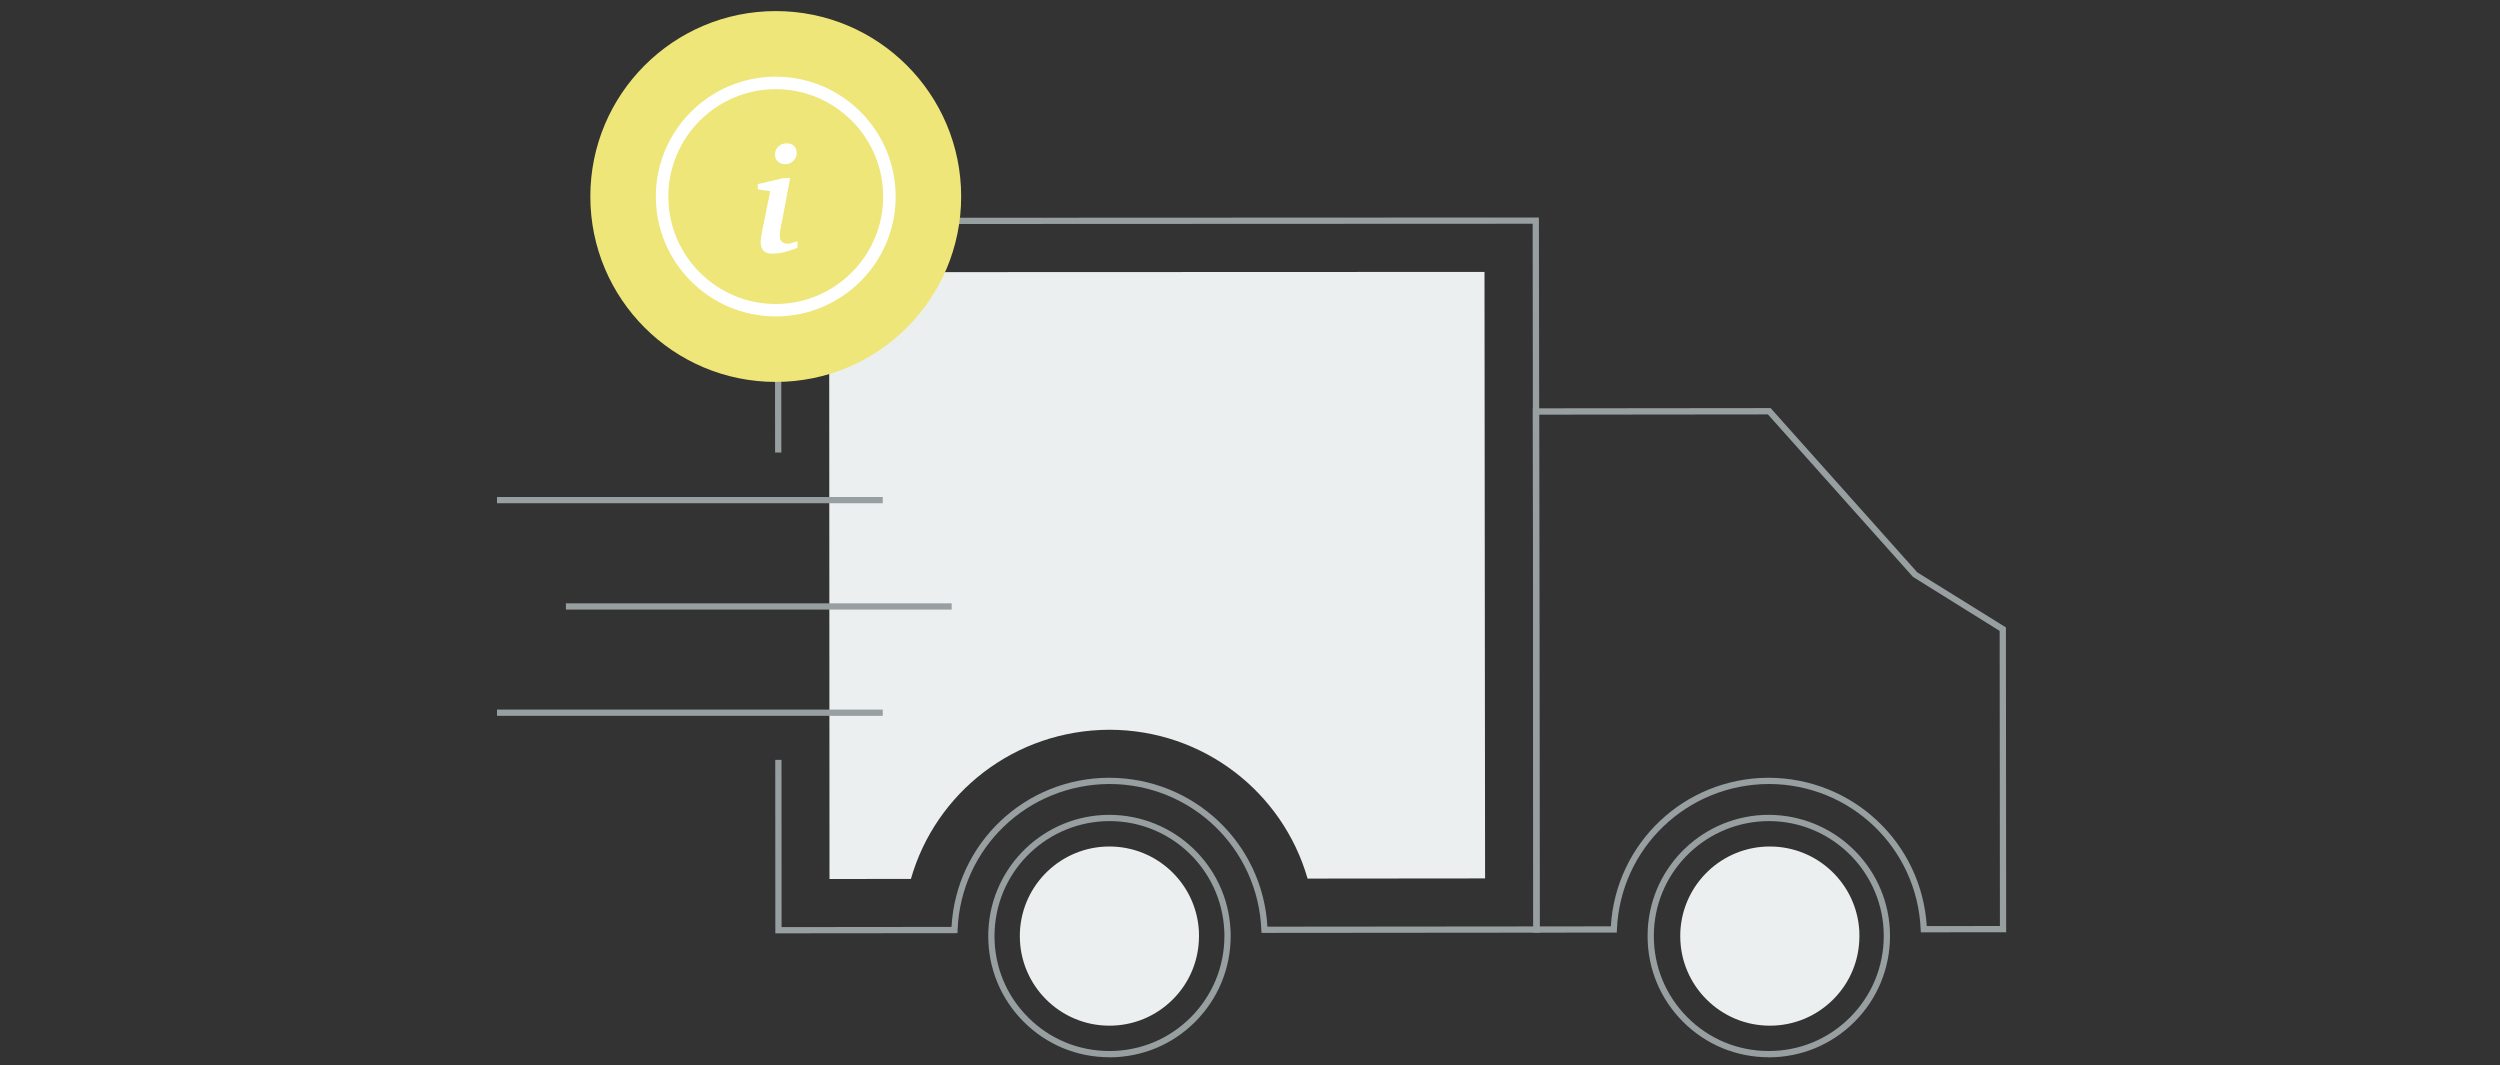 <?xml version="1.0" encoding="utf-8"?>
<!-- Generator: Adobe Illustrator 22.0.1, SVG Export Plug-In . SVG Version: 6.00 Build 0)  -->
<svg version="1.1" xmlns="http://www.w3.org/2000/svg" xmlns:xlink="http://www.w3.org/1999/xlink" x="0px" y="0px" width="300px"
	 height="127.83px" viewBox="0 0 300 127.83" enable-background="new 0 0 300 127.83" xml:space="preserve">
<rect x="0" y="0" width="300" height="127.83" fill="#333333" stroke="none"/>
<g id="Layer_1">
	<g>
		<g>
			<path fill="#989FA1" d="M184.7,49.38l-0.03-23.28l-91.68,0.04l0.02,28.16h0.75l-0.02-27.41l90.18-0.04l0.09,84.32l-31.92,0.03
				c-0.58-10.03-8.83-17.85-19-17.87c-10.11,0.03-18.35,7.86-18.91,17.9l-20.39,0.02l-0.01-20.07h-0.75l0.01,20.44V112l21.86-0.02
				l0.01-0.36c0.37-9.81,8.36-17.51,18.25-17.54c9.81,0.02,17.81,7.71,18.2,17.51l0.02,0.36l33.38-0.03L184.7,49.38z"/>
			<path fill="#989FA1" d="M184,111.92v-0.38l-0.06-62.54l28.54-0.03l0.11,0.13l17.48,19.58l10.64,6.61l0.03,36.58l-10.24,0.01
				l-0.02-0.36c-0.42-9.76-8.41-17.42-18.2-17.44c-9.85,0.03-17.84,7.7-18.25,17.47l-0.02,0.36L184,111.92z M184.69,49.76
				l0.06,61.41l8.55-0.01c0.6-10,8.84-17.8,18.91-17.83c10.13,0.02,18.38,7.81,19,17.8l8.78-0.01l-0.03-35.41l-10.41-6.49
				l-17.4-19.49L184.69,49.76z"/>
			<path fill="#ECEFEF" d="M99.5,32.66l78.64-0.03l0.07,72.78l-21.3,0.02c-2.98-10.36-12.49-17.84-23.76-17.86
				c-11.37,0.03-20.88,7.53-23.84,17.9l-9.77,0.01L99.5,32.66z"/>
			<path fill="#989FA1" d="M133.12,126.87c-3.88,0-7.52-1.51-10.26-4.24c-2.75-2.74-4.27-6.4-4.27-10.29c0-0.25,0-0.5,0.02-0.76
				c0.39-7.72,6.76-13.78,14.49-13.8c7.79,0.01,14.16,6.07,14.56,13.78c0.02,0.25,0.02,0.5,0.02,0.76l0,0
				c0,3.89-1.51,7.54-4.25,10.29c-2.74,2.75-6.39,4.26-10.28,4.27C133.14,126.87,133.13,126.87,133.12,126.87z M133.15,98.53
				c-7.39,0.02-13.42,5.77-13.79,13.09c-0.01,0.24-0.02,0.48-0.02,0.72c0,3.69,1.44,7.16,4.05,9.76c2.6,2.6,6.06,4.02,9.73,4.02
				c0.01,0,0.02,0,0.03,0c3.69,0,7.15-1.44,9.75-4.05c2.6-2.61,4.03-6.07,4.03-9.76l0,0c0-0.24,0-0.48-0.02-0.71
				C146.53,104.28,140.49,98.54,133.15,98.53z"/>
			<path fill="#ECEFEF" d="M133.12,123.08c-5.92,0-10.74-4.82-10.74-10.74c0-0.18,0-0.36,0.01-0.54c0.29-5.73,5-10.21,10.72-10.22
				h0.04c5.71,0.01,10.42,4.48,10.72,10.18c0.01,0.2,0.01,0.38,0.01,0.56c0,2.88-1.11,5.58-3.14,7.61c-2.03,2.03-4.73,3.15-7.6,3.15
				H133.12z"/>
			<path fill="#ECEFEF" d="M212.37,123.08c-5.92,0-10.74-4.82-10.74-10.74c0-0.18,0-0.36,0.01-0.54c0.29-5.73,5-10.21,10.72-10.22
				h0.04c5.71,0.01,10.42,4.48,10.72,10.18c0.01,0.2,0.01,0.38,0.01,0.56c0,2.88-1.11,5.58-3.14,7.61c-2.03,2.03-4.73,3.15-7.6,3.15
				H212.37z"/>
			<path fill="#989FA1" d="M212.24,126.87c-3.88,0-7.52-1.51-10.26-4.24c-2.75-2.74-4.27-6.4-4.27-10.29c0-0.28,0.01-0.55,0.02-0.83
				c0.42-7.68,6.79-13.71,14.49-13.73c7.75,0.01,14.12,6.04,14.56,13.71c0.01,0.27,0.02,0.55,0.02,0.83l0,0
				c0,3.89-1.51,7.54-4.25,10.29c-2.74,2.75-6.4,4.26-10.28,4.27C212.26,126.87,212.25,126.87,212.24,126.87z M212.27,98.53
				c-7.35,0.02-13.39,5.74-13.79,13.02c-0.01,0.26-0.02,0.52-0.02,0.79c0,3.69,1.44,7.15,4.05,9.76c2.6,2.6,6.06,4.02,9.73,4.02
				c0.01,0,0.02,0,0.03,0c3.69,0,7.15-1.44,9.75-4.05c2.6-2.61,4.03-6.07,4.03-9.76l0,0c0-0.26-0.01-0.53-0.02-0.79
				C225.61,104.25,219.57,98.54,212.27,98.53z"/>
			<rect x="59.64" y="59.64" fill="#989FA1" width="46.29" height="0.75"/>
			<rect x="59.64" y="85.15" fill="#989FA1" width="46.29" height="0.75"/>
			<rect x="67.91" y="72.4" fill="#989FA1" width="46.29" height="0.75"/>
		</g>
		<circle fill="#EEE679" cx="93.09" cy="23.58" r="22.25"/>
		<g>
			<path fill="#FFFFFF" d="M94.03,21.37h0.79l-1.15,6.08c-0.04,0.19-0.06,0.35-0.08,0.47c-0.01,0.12-0.02,0.22-0.02,0.3
				c0,0.33,0.08,0.58,0.23,0.76c0.15,0.17,0.37,0.26,0.66,0.26c0.13,0,0.3-0.02,0.51-0.07s0.45-0.13,0.73-0.23v0.79
				c-0.61,0.25-1.16,0.42-1.66,0.54s-0.97,0.17-1.42,0.17c-0.44,0-0.77-0.12-1-0.36c-0.23-0.24-0.34-0.6-0.34-1.06
				c0-0.12,0.01-0.27,0.04-0.44s0.07-0.44,0.13-0.79l0.97-4.84l-1.48-0.23v-0.63L94.03,21.37z M94.4,17.2c0.37,0,0.66,0.1,0.88,0.31
				S95.6,18,95.6,18.35c0,0.38-0.13,0.7-0.4,0.96s-0.59,0.39-0.98,0.39c-0.36,0-0.66-0.11-0.88-0.32c-0.23-0.21-0.34-0.48-0.34-0.82
				c0-0.39,0.13-0.72,0.4-0.98S94,17.2,94.4,17.2z"/>
		</g>
		<g>
			<path fill="#FFFFFF" d="M93.09,37.6c-7.73,0-14.01-6.29-14.01-14.01c0-7.73,6.29-14.01,14.01-14.01s14.01,6.29,14.01,14.01
				C107.11,31.31,100.82,37.6,93.09,37.6z M93.09,10.32c-7.31,0-13.26,5.95-13.26,13.26c0,7.31,5.95,13.26,13.26,13.26
				c7.31,0,13.26-5.95,13.26-13.26C106.36,16.27,100.4,10.32,93.09,10.32z"/>
			<path fill="#FFFFFF" d="M93.09,37.97c-7.93,0-14.39-6.46-14.39-14.39S85.16,9.2,93.09,9.2c7.93,0,14.39,6.45,14.39,14.39
				S101.03,37.97,93.09,37.97z M79.45,23.58c0,7.52,6.12,13.64,13.64,13.64s13.64-6.12,13.64-13.64c0,7.52-6.12,13.64-13.64,13.64
				S79.45,31.11,79.45,23.58z M93.09,10.7c-7.11,0-12.89,5.78-12.89,12.89s5.78,12.89,12.89,12.89c7.11,0,12.89-5.78,12.89-12.89
				S100.2,10.7,93.09,10.7z"/>
		</g>
	</g>
</g>
<g id="Layer_2">
</g>
<g id="Layer_3">
</g>
<g id="Layer_4">
</g>
<g id="Layer_5">
</g>
<g id="Layer_6">
</g>
</svg>
